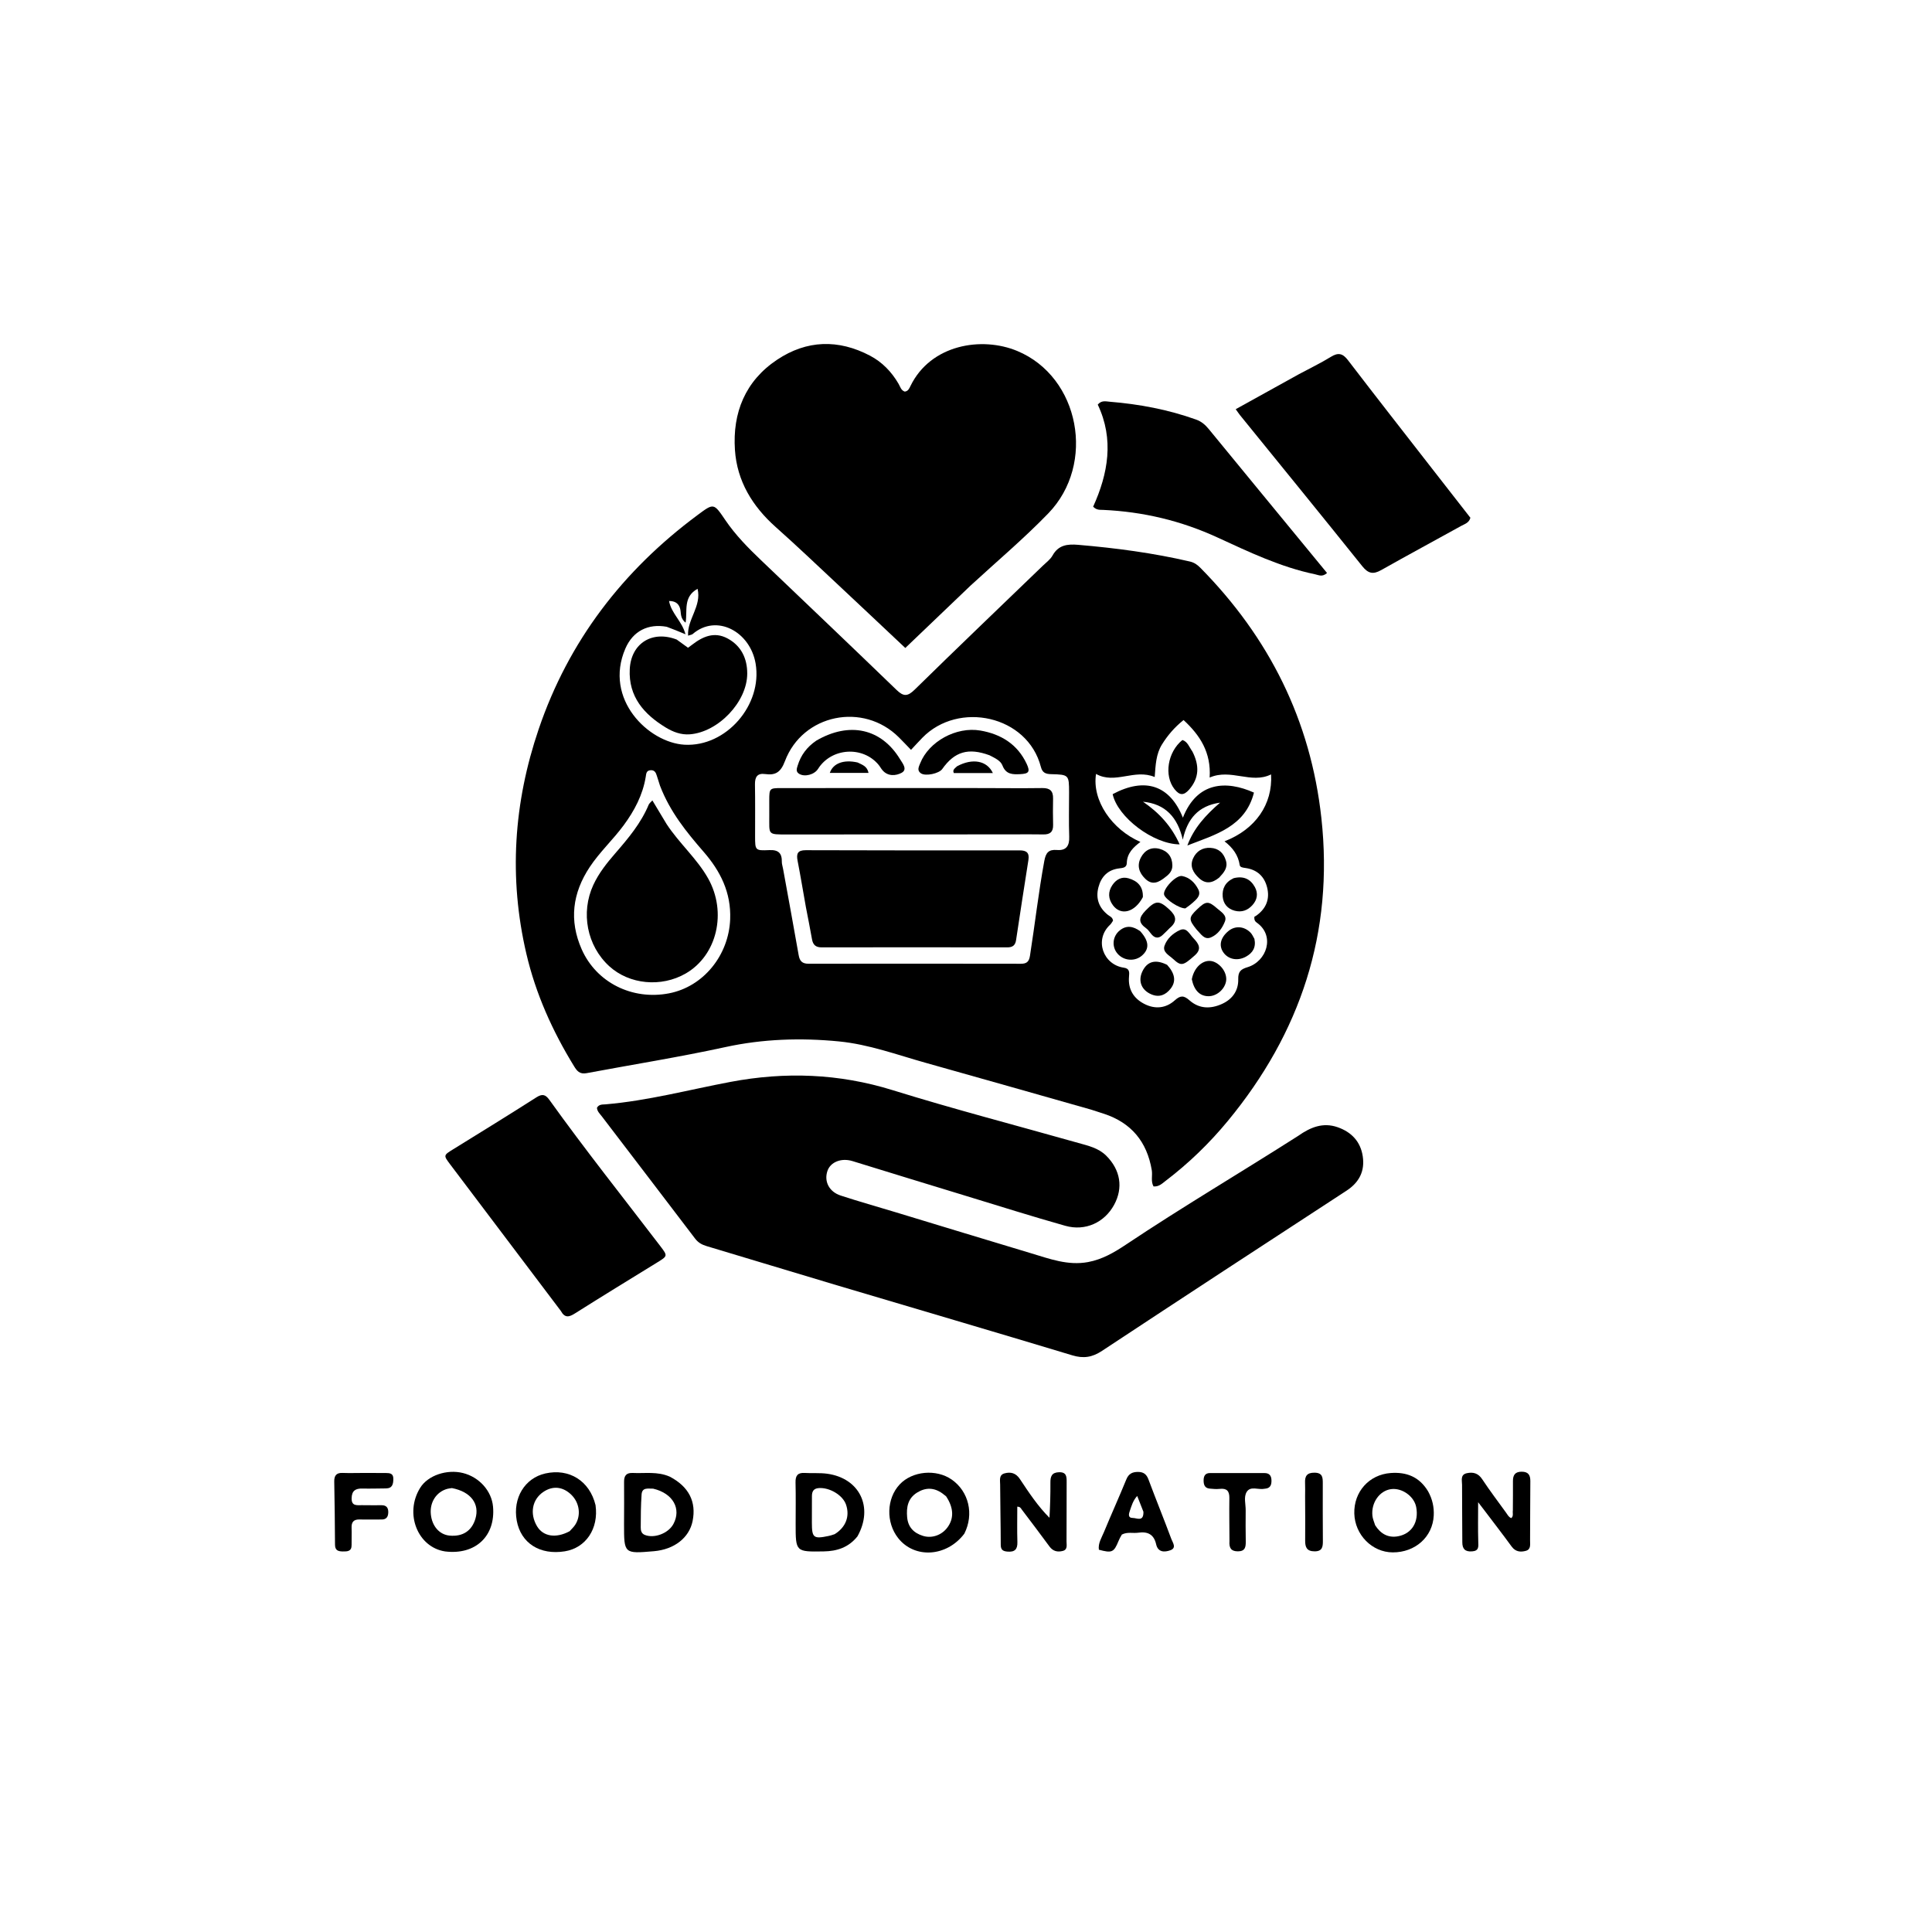 <svg version="1.1" id="Layer_1" xmlns="http://www.w3.org/2000/svg" xmlns:xlink="http://www.w3.org/1999/xlink" x="0px" y="0px"
	 width="100%" viewBox="0 0 1024 1024" enable-background="new 0 0 1024 1024" xml:space="preserve">
<path fill="#000000" opacity="1" stroke="none" 
	d="
M578.064,588.056 
	C548.689,579.726 519.707,571.462 490.688,563.333 
	C475.474,559.071 460.57,553.531 444.681,551.975 
	C424.477,549.997 404.31,550.651 384.525,554.963 
	C360.103,560.285 335.447,564.205 310.904,568.799 
	C307.183,569.495 305.757,567.556 304.226,565.061 
	C292.824,546.479 283.962,526.808 278.985,505.516 
	C269.561,465.204 272.245,425.471 285.515,386.452 
	C301.408,339.723 330.148,302.386 369.619,273.062 
	C378.36,266.568 378.248,266.536 384.457,275.685 
	C389.818,283.586 396.486,290.349 403.367,296.918 
	C427.349,319.811 451.372,342.662 475.216,365.699 
	C478.914,369.273 481.069,369.187 484.809,365.516 
	C507.283,343.463 530.057,321.716 552.717,299.852 
	C554.515,298.118 556.69,296.546 557.863,294.438 
	C561.003,288.797 565.803,288.29 571.475,288.772 
	C591.409,290.466 611.189,293.085 630.694,297.626 
	C632.937,298.148 634.598,299.306 636.153,300.881 
	C672.65,337.82 694.691,381.809 700.359,433.597 
	C706.99,494.18 689.348,547.384 650.805,594.087 
	C641.009,605.958 630.024,616.582 617.781,625.9 
	C615.979,627.271 614.296,629.052 611.398,628.836 
	C609.849,626.133 610.948,623.059 610.466,620.206 
	C607.928,605.176 599.646,595.11 585.1,590.318 
	C582.886,589.588 580.661,588.89 578.064,588.056 
M415.066,460.623 
	C417.83,475.84 420.643,491.049 423.317,506.283 
	C423.872,509.443 425.233,510.809 428.593,510.802 
	C466.077,510.731 503.562,510.757 541.047,510.814 
	C544.055,510.818 545.394,509.831 545.899,506.626 
	C548.538,489.873 550.427,473.009 553.504,456.316 
	C554.3,451.993 555.763,450.15 560.201,450.512 
	C565.129,450.914 566.88,448.315 566.706,443.465 
	C566.426,435.645 566.637,427.807 566.63,419.977 
	C566.622,410.745 566.512,410.548 557.137,410.322 
	C554.286,410.253 552.5,409.616 551.704,406.527 
	C544.636,379.103 507.995,371.39 488.867,391.034 
	C486.929,393.024 485.063,395.084 482.858,397.437 
	C480.55,395.056 478.526,392.907 476.437,390.823 
	C457.554,371.976 425.438,378.458 416.022,403.446 
	C413.86,409.182 411.131,411.057 405.6,410.268 
	C401.363,409.665 400.079,411.846 400.147,415.803 
	C400.305,424.964 400.203,434.128 400.214,443.291 
	C400.222,450.651 400.24,450.93 407.734,450.57 
	C412.583,450.338 414.49,452.223 414.389,456.828 
	C414.367,457.806 414.703,458.792 415.066,460.623 
M604.446,446.24 
	C600.689,449.098 597.358,452.173 597.227,457.438 
	C597.167,459.881 595.132,460.033 593.234,460.257 
	C587.194,460.969 583.665,464.62 582.189,470.278 
	C580.651,476.178 582.421,481.095 587.214,484.903 
	C588.221,485.703 589.667,486.088 589.938,487.963 
	C589.503,488.577 589.053,489.499 588.353,490.151 
	C579.8,498.123 584.755,511.363 595.673,512.9 
	C598.8,513.34 598.593,515.376 598.397,517.689 
	C597.845,524.221 600.717,529.063 606.378,532.026 
	C612.088,535.015 617.896,534.495 622.676,530.196 
	C625.687,527.487 627.476,527.565 630.464,530.207 
	C635.597,534.743 641.656,534.866 647.773,532.068 
	C653.323,529.529 656.434,524.898 656.291,519.045 
	C656.189,514.899 657.716,513.69 661.21,512.633 
	C671.431,509.541 675.899,496.051 666.253,489.113 
	C665.458,488.541 664.633,487.886 664.859,485.886 
	C664.872,485.878 665.485,485.584 666.025,485.19 
	C671.154,481.452 673.132,476.412 671.581,470.294 
	C670.087,464.399 666.197,460.881 660.043,460.044 
	C658.895,459.888 657.251,459.708 657.082,458.55 
	C656.315,453.278 653.385,449.299 649.018,445.915 
	C665.481,439.55 674.615,426.256 673.696,410.451 
	C663.09,415.678 652.439,407.204 641.138,412.119 
	C641.987,398.744 635.989,389.659 627.311,381.637 
	C622.51,385.489 618.872,389.75 615.863,394.591 
	C612.705,399.675 612.482,405.496 612.015,411.844 
	C601.287,407.315 591.05,415.882 580.922,410.2 
	C578.705,424.257 589.324,439.694 604.446,446.24 
M349.82,416.467 
	C349.262,414.722 348.678,412.986 348.155,411.231 
	C347.648,409.529 346.973,408.087 344.809,408.233 
	C342.461,408.39 342.512,410.181 342.237,411.832 
	C340.643,421.427 336.248,429.706 330.525,437.46 
	C324.88,445.107 317.841,451.598 312.572,459.541 
	C303.423,473.334 301.541,487.84 308.312,503.157 
	C316.077,520.724 335.032,530.252 354.57,526.492 
	C372.873,522.97 386.255,506.266 387.005,487.259 
	C387.566,473.059 381.818,461.702 372.961,451.506 
	C363.857,441.026 355.149,430.347 349.82,416.467 
M353.379,332.204 
	C343.531,330.421 335.499,334.427 331.472,343.72 
	C319.833,370.58 343.813,393.652 362.811,394.717 
	C384.895,395.955 404.213,373.603 400.493,351.708 
	C397.618,334.783 379.819,325.127 367.136,336.052 
	C366.699,336.428 365.978,336.474 364.697,336.909 
	C364.177,328.19 371.926,321.361 369.733,312.074 
	C361.941,316.38 364.433,323.639 363.387,330.01 
	C360.269,327.544 361.13,324.772 360.456,322.491 
	C359.669,319.831 357.827,318.539 354.611,318.54 
	C355.824,325.181 361.516,329.259 363.319,336.179 
	C359.571,334.616 356.855,333.484 353.379,332.204 
z"/>
<path fill="#000000" opacity="1" stroke="none" 
	d="
M688.076,602.028 
	C694.625,597.417 701.252,594.747 708.989,597.453 
	C716.37,600.035 721.13,605.118 722.29,612.879 
	C723.457,620.688 720.435,626.687 713.668,631.098 
	C670.409,659.298 627.178,687.542 584.084,715.994 
	C578.888,719.425 574.289,720.151 568.31,718.345 
	C526.71,705.779 485.004,693.566 443.355,681.164 
	C420.384,674.324 397.466,667.31 374.499,660.457 
	C371.996,659.711 370.035,658.609 368.415,656.478 
	C351.987,634.859 335.476,613.304 319.004,591.718 
	C317.922,590.3 316.488,589.035 316.406,587.125 
	C317.507,585.196 319.4,585.458 320.93,585.327 
	C343.402,583.415 365.156,577.583 387.22,573.42 
	C416.122,567.968 444.631,568.964 473.085,577.799 
	C505.663,587.914 538.714,596.504 571.55,605.791 
	C576.823,607.282 582.248,608.471 586.355,612.577 
	C593.881,620.102 595.413,629.559 590.505,638.58 
	C585.403,647.956 575.275,652.698 564.62,649.695 
	C546.998,644.73 529.533,639.202 512.017,633.861 
	C491.953,627.744 471.896,621.599 451.854,615.408 
	C445.997,613.598 440.157,615.821 438.539,620.675 
	C436.704,626.18 439.415,631.647 445.571,633.662 
	C455.214,636.818 464.991,639.566 474.704,642.51 
	C498.603,649.754 522.48,657.069 546.403,664.233 
	C556.248,667.182 565.97,670.895 576.659,668.928 
	C584.264,667.529 590.661,663.758 596.911,659.584 
	C626.706,639.687 657.578,621.496 688.076,602.028 
z"/>
<path fill="#000000" opacity="1" stroke="none" 
	d="
M514.393,310.392 
	C502.748,321.532 491.354,332.424 479.827,343.444 
	C467.518,331.863 455.682,320.672 443.783,309.549 
	C432.957,299.429 422.223,289.203 411.154,279.354 
	C398.792,268.355 390.638,254.989 389.529,238.471 
	C388.205,218.761 394.997,201.92 411.88,190.665 
	C427.604,180.183 444.352,179.713 461.11,188.511 
	C467.567,191.9 472.543,197.052 476.24,203.395 
	C477.132,204.926 477.549,206.888 479.535,207.558 
	C481.365,207.348 481.952,205.861 482.591,204.548 
	C493.262,182.636 520.267,178.132 539.207,186.041 
	C572.27,199.847 580.963,245.9 555.625,272.089 
	C542.654,285.497 528.369,297.528 514.393,310.392 
z"/>
<path fill="#000000" opacity="1" stroke="none" 
	d="
M688.411,198.353 
	C694.304,195.176 700.035,192.44 705.409,189.125 
	C709.34,186.701 711.696,187.305 714.48,190.942 
	C729.256,210.248 744.252,229.385 759.179,248.574 
	C765.913,257.23 772.666,265.872 779.339,274.429 
	C778.618,277.162 776.298,277.73 774.497,278.728 
	C760.377,286.561 746.147,294.199 732.09,302.142 
	C727.817,304.556 725.197,304.052 722.028,300.096 
	C700.585,273.322 678.889,246.75 657.282,220.106 
	C656.665,219.346 656.129,218.519 654.951,216.884 
	C666.18,210.672 677.138,204.608 688.411,198.353 
z"/>
<path fill="#000000" opacity="1" stroke="none" 
	d="
M297.239,694.798 
	C277.558,668.745 258.111,642.973 238.65,617.211 
	C234.957,612.322 235.012,612.34 240.256,609.103 
	C254.983,600.011 269.712,590.921 284.303,581.616 
	C287.462,579.601 289.148,580.114 291.21,582.991 
	C310.12,609.372 330.34,634.763 350.04,660.547 
	C353.932,665.642 353.85,665.736 348.436,669.065 
	C333.836,678.04 319.224,686.995 304.732,696.142 
	C301.687,698.064 299.415,698.756 297.239,694.798 
z"/>
<path fill="#000000" opacity="1" stroke="none" 
	d="
M665.892,258.133 
	C678.525,273.494 690.929,288.582 703.356,303.698 
	C700.79,306.004 698.901,304.773 697.063,304.393 
	C678.796,300.615 662.06,292.59 645.323,284.889 
	C625.944,275.972 605.816,271.211 584.639,270.255 
	C583.028,270.182 581.264,270.477 579.388,268.555 
	C587.325,251.055 590.575,232.839 581.833,214.453 
	C583.823,212.049 586.136,212.761 588.159,212.925 
	C603.812,214.192 619.133,217.076 633.969,222.387 
	C636.806,223.402 638.824,225.165 640.638,227.376 
	C648.978,237.539 657.322,247.698 665.892,258.133 
z"/>
<path fill="#000000" opacity="1" stroke="none" 
	d="
M801.847,800.405 
	C801.871,794.994 801.939,790.005 801.895,785.017 
	C801.867,781.808 803.049,780.016 806.547,780.032 
	C810.056,780.047 811.142,781.843 811.111,785.064 
	C811.009,795.54 811.045,806.017 810.97,816.493 
	C810.955,818.574 811.517,821.196 808.76,821.966 
	C805.942,822.754 803.258,822.511 801.221,819.724 
	C796.514,813.282 791.634,806.967 786.821,800.603 
	C786.029,799.556 785.223,798.521 783.441,796.203 
	C783.441,804.067 783.303,810.551 783.507,817.024 
	C783.593,819.745 783.96,822.01 780.198,822.267 
	C776.522,822.519 775.055,820.977 775.056,817.396 
	C775.059,807.252 774.887,797.108 774.922,786.965 
	C774.93,784.674 773.881,781.592 777.466,780.822 
	C780.773,780.111 783.472,780.795 785.592,784.007 
	C789.619,790.107 794.057,795.935 798.337,801.868 
	C799.087,802.908 799.658,804.153 801.02,804.634 
	C802.319,803.484 801.616,802.059 801.847,800.405 
z"/>
<path fill="#000000" opacity="1" stroke="none" 
	d="
M556.241,804.456 
	C556.591,798.166 556.792,792.022 556.736,785.88 
	C556.706,782.585 557.408,780.432 561.291,780.313 
	C565.31,780.189 565.36,782.666 565.346,785.546 
	C565.295,796.03 565.352,806.515 565.282,816.998 
	C565.269,818.864 565.985,821.329 563.29,822.027 
	C560.554,822.736 558.119,822.239 556.247,819.677 
	C551.436,813.096 546.483,806.621 541.575,800.112 
	C541.105,799.488 540.825,798.613 539.184,798.556 
	C539.184,804.814 539.039,811.055 539.237,817.286 
	C539.363,821.225 537.812,822.714 533.928,822.377 
	C531.492,822.165 530.42,821.378 530.417,818.732 
	C530.404,808.097 530.134,797.462 530.098,786.827 
	C530.091,784.657 529.346,781.756 532.407,780.92 
	C535.663,780.029 538.423,780.684 540.564,783.913 
	C545.32,791.082 550.07,798.284 556.241,804.456 
z"/>
<path fill="#000000" opacity="1" stroke="none" 
	d="
M235.969,822.299 
	C221.43,820.151 214.186,802.244 222.726,788.537 
	C226.824,781.96 236.86,778.621 245.373,780.731 
	C254,782.87 260.577,790.219 261.316,798.546 
	C262.699,814.117 252.081,824.25 235.969,822.299 
M239.522,788.713 
	C238.702,788.845 237.86,788.901 237.065,789.122 
	C231.284,790.727 227.73,796.219 228.345,802.545 
	C228.962,808.899 232.898,813.391 238.293,813.899 
	C245.236,814.553 250.069,811.396 251.981,804.958 
	C254.31,797.117 249.64,790.667 239.522,788.713 
z"/>
<path fill="#000000" opacity="1" stroke="none" 
	d="
M315.65,797.761 
	C317.401,810.259 310.478,820.432 299.384,822.225 
	C286.158,824.362 276.059,817.92 273.883,805.957 
	C271.708,793.998 278.142,783.406 289.069,780.957 
	C301.654,778.136 312.529,784.869 315.65,797.761 
M301.903,811.588 
	C302.891,810.471 304.032,809.454 304.84,808.219 
	C308.088,803.256 307.187,796.501 302.818,792.258 
	C298.311,787.881 292.947,787.354 287.913,790.793 
	C282.038,794.808 280.685,802.258 284.622,808.918 
	C287.798,814.292 294.504,815.557 301.903,811.588 
z"/>
<path fill="#000000" opacity="1" stroke="none" 
	d="
M511.108,812.892 
	C501.754,825.239 484.771,826.233 476.071,815.258 
	C469.47,806.932 469.832,794.221 476.884,786.74 
	C483.573,779.645 496.223,778.484 504.442,784.213 
	C513.46,790.498 516.366,802.53 511.108,812.892 
M501.454,793.081 
	C500.802,792.57 500.168,792.035 499.497,791.551 
	C495.109,788.386 490.601,788.277 486.038,791.127 
	C481.145,794.185 480.348,798.942 480.805,804.154 
	C481.267,809.427 484.324,812.538 489.229,814.054 
	C493.832,815.477 498.992,813.741 502.028,809.751 
	C505.641,805.003 505.623,799.389 501.454,793.081 
z"/>
<path fill="#000000" opacity="1" stroke="none" 
	d="
M756.877,790.37 
	C759.25,794.593 760.118,798.867 759.913,803.218 
	C759.379,814.605 750.091,822.844 738.166,822.794 
	C727.255,822.748 718.101,813.478 717.809,802.179 
	C717.51,790.649 725.687,781.556 737.1,780.728 
	C745.39,780.126 752.198,782.647 756.877,790.37 
M728.857,808.412 
	C731.717,812.878 735.668,815.265 741.052,814.25 
	C748.332,812.879 752.099,806.637 750.615,798.779 
	C749.535,793.058 743.048,788.452 737.233,789.278 
	C731.15,790.142 726.672,796.505 727.408,803.402 
	C727.564,804.867 728.14,806.288 728.857,808.412 
z"/>
<path fill="#000000" opacity="1" stroke="none" 
	d="
M354.987,782.656 
	C365.133,787.971 369.154,795.989 367.094,806.192 
	C365.305,815.054 357.374,821.239 346.608,822.169 
	C330.756,823.538 330.75,823.538 330.755,807.904 
	C330.758,800.428 330.866,792.951 330.772,785.477 
	C330.731,782.147 331.942,780.532 335.432,780.702 
	C341.858,781.015 348.422,779.776 354.987,782.656 
M346.201,789.02 
	C343.671,789.118 340.329,788.104 340.053,792.1 
	C339.653,797.88 339.61,803.691 339.601,809.489 
	C339.599,811.06 339.837,812.791 341.809,813.56 
	C346.842,815.522 354.264,812.713 356.924,807.748 
	C361.197,799.772 356.823,791.526 346.201,789.02 
z"/>
<path fill="#000000" opacity="1" stroke="none" 
	d="
M454.464,814.315 
	C449.696,820.27 443.511,822.164 436.574,822.279 
	C421.705,822.525 421.707,822.514 421.71,807.717 
	C421.712,800.395 421.835,793.07 421.651,785.753 
	C421.561,782.161 422.752,780.469 426.5,780.695 
	C430.481,780.936 434.527,780.568 438.456,781.111 
	C455.626,783.485 463.136,798.854 454.464,814.315 
M442.402,813.135 
	C448.31,809.492 450.55,803.624 448.395,797.434 
	C446.651,792.425 439.682,788.293 433.946,788.719 
	C431.11,788.929 430.339,790.589 430.341,793.05 
	C430.343,797.69 430.309,802.33 430.312,806.97 
	C430.317,815.117 431.157,815.779 439.282,814.069 
	C440.092,813.898 440.889,813.665 442.402,813.135 
z"/>
<path fill="#000000" opacity="1" stroke="none" 
	d="
M594.606,813.346 
	C593.823,814.658 593.281,815.685 592.844,816.755 
	C590.374,822.795 589.39,823.255 582.425,821.385 
	C581.946,817.936 583.867,815.061 585.091,812.097 
	C588.961,802.721 593.154,793.477 596.99,784.087 
	C598.214,781.09 600.186,780.155 603.132,780.152 
	C605.983,780.15 607.64,781.281 608.687,784.082 
	C612.644,794.673 616.914,805.148 620.854,815.745 
	C621.541,817.593 623.776,820.425 620.302,821.673 
	C617.236,822.775 613.75,822.832 612.777,818.504 
	C611.585,813.204 608.282,811.636 603.254,812.369 
	C600.491,812.772 597.598,811.812 594.606,813.346 
M606.039,801.268 
	C604.989,798.599 603.938,795.931 602.734,792.874 
	C600.416,795.495 599.788,798.081 598.915,800.538 
	C598.282,802.317 597.623,804.558 600.471,804.553 
	C602.525,804.549 606.187,806.798 606.039,801.268 
z"/>
<path fill="#000000" opacity="1" stroke="none" 
	d="
M192.999,780.693 
	C197.158,780.705 200.819,780.719 204.48,780.727 
	C206.616,780.732 208.51,780.899 208.476,783.839 
	C208.443,786.618 207.99,788.869 204.53,788.891 
	C200.37,788.917 196.208,789.063 192.052,788.959 
	C188.421,788.869 186.46,790.125 186.37,794.075 
	C186.27,798.433 189.248,797.734 191.828,797.775 
	C195.321,797.831 198.817,797.809 202.311,797.801 
	C204.896,797.795 205.856,799.277 205.79,801.627 
	C205.726,803.92 204.823,805.409 202.197,805.367 
	C198.371,805.307 194.539,805.475 190.716,805.35 
	C187.468,805.243 186.215,806.679 186.351,809.842 
	C186.481,812.831 186.288,815.833 186.352,818.826 
	C186.426,822.287 184.162,822.338 181.657,822.304 
	C179.186,822.271 177.569,821.728 177.561,818.679 
	C177.531,807.535 177.333,796.39 177.157,785.247 
	C177.109,782.22 178.197,780.556 181.519,780.681 
	C185.175,780.819 188.84,780.7 192.999,780.693 
z"/>
<path fill="#000000" opacity="1" stroke="none" 
	d="
M651.646,816.824 
	C651.611,808.866 651.483,801.389 651.586,793.915 
	C651.636,790.266 650.209,788.746 646.53,789.132 
	C644.73,789.321 642.871,789.175 641.061,788.982 
	C638.531,788.712 637.937,786.899 637.938,784.683 
	C637.939,782.377 638.712,780.751 641.318,780.75 
	C650.954,780.743 660.589,780.784 670.225,780.759 
	C672.784,780.752 673.811,782.15 673.899,784.462 
	C673.988,786.833 673.429,788.806 670.545,789.032 
	C670.379,789.045 670.211,789.047 670.049,789.081 
	C666.928,789.738 662.817,787.465 660.789,790.72 
	C659.081,793.463 660.285,797.22 660.237,800.524 
	C660.158,806.005 660.213,811.489 660.279,816.971 
	C660.315,819.895 660.011,822.235 656.125,822.24 
	C652.557,822.243 651.377,820.55 651.646,816.824 
z"/>
<path fill="#000000" opacity="1" stroke="none" 
	d="
M691.729,793.02 
	C691.727,790.359 691.825,788.189 691.713,786.03 
	C691.524,782.393 692.68,780.494 696.799,780.557 
	C701.085,780.623 701.105,783.225 701.103,786.222 
	C701.094,796.382 701.065,806.542 701.149,816.701 
	C701.175,819.87 700.862,822.271 696.723,822.244 
	C692.596,822.217 691.723,820.033 691.765,816.499 
	C691.857,808.839 691.756,801.177 691.729,793.02 
z"/>
<path fill="#000000" opacity="1" stroke="none" 
	d="
M427.13,480.726 
	C425.62,472.27 424.294,464.22 422.737,456.215 
	C422.009,452.475 422.731,450.609 427.049,450.622 
	C464.859,450.739 502.669,450.76 540.479,450.717 
	C544.227,450.713 545.661,452.119 545.081,455.814 
	C542.862,469.948 540.654,484.083 538.546,498.234 
	C538.114,501.133 536.654,502.129 533.849,502.125 
	C501.036,502.078 468.223,502.072 435.41,502.12 
	C432.324,502.124 430.888,500.741 430.376,497.821 
	C429.4,492.25 428.279,486.705 427.13,480.726 
z"/>
<path fill="#000000" opacity="1" stroke="none" 
	d="
M520,417.698 
	C531.156,417.714 541.814,417.836 552.468,417.69 
	C556.546,417.633 558.247,419.267 558.149,423.28 
	C558.034,427.939 558.071,432.605 558.169,437.265 
	C558.245,440.892 556.555,442.34 552.999,442.262 
	C547.507,442.141 542.01,442.233 536.516,442.235 
	C496.887,442.251 457.259,442.262 417.631,442.285 
	C406.508,442.291 407.806,442.614 407.733,432.182 
	C407.714,429.518 407.718,426.853 407.724,424.189 
	C407.74,417.857 407.873,417.704 414.102,417.701 
	C442.741,417.689 471.38,417.688 500.019,417.685 
	C506.512,417.685 513.006,417.693 520,417.698 
z"/>
<path fill="#000000" opacity="1" stroke="none" 
	d="
M524.499,400.324 
	C513.215,396.17 505.939,398.357 499.405,407.601 
	C497.7,410.014 490.588,411.543 488.123,409.889 
	C485.838,408.356 487.019,406.325 487.734,404.523 
	C492.288,393.048 506.808,384.988 519.644,387.21 
	C530.548,389.097 539.287,394.454 544.152,404.848 
	C546.127,409.07 545.313,410.109 540.648,410.322 
	C536.695,410.501 533.162,410.498 531.335,405.741 
	C530.339,403.146 527.367,401.821 524.499,400.324 
z"/>
<path fill="#000000" opacity="1" stroke="none" 
	d="
M432.657,392.546 
	C450.233,382.323 467.129,386.126 477.028,402.371 
	C478.407,404.634 481.186,407.853 477.816,409.636 
	C474.924,411.166 470.66,411.655 467.737,408.241 
	C466.983,407.361 466.438,406.303 465.7,405.407 
	C457.298,395.211 440.628,396.31 433.585,407.51 
	C431.652,410.585 426.541,411.928 423.602,410.168 
	C421.629,408.987 422.313,407.306 422.787,405.75 
	C424.446,400.304 427.645,395.96 432.657,392.546 
z"/>
<path fill="#000000" opacity="1" stroke="none" 
	d="
M454.553,404.135 
	C457.077,405.388 459.626,406.085 460.344,409.665 
	C453.385,409.665 446.619,409.665 439.807,409.665 
	C441.542,404.595 447.097,402.438 454.553,404.135 
z"/>
<path fill="#000000" opacity="1" stroke="none" 
	d="
M507.254,406.144 
	C515.417,401.73 523.144,403.101 526.237,409.728 
	C519.184,409.728 512.369,409.728 505.547,409.728 
	C504.724,408.05 506.037,407.306 507.254,406.144 
z"/>
<path fill="#000000" opacity="1" stroke="none" 
	d="
M605.811,424.932 
	C614.365,430.752 620.961,437.95 625.231,447.541 
	C611.185,447.429 592.344,433.092 589.734,420.915 
	C606.898,411.764 620.055,416.173 626.958,433.387 
	C634.468,414.317 649.879,413.487 664.623,420.096 
	C660.041,438.242 644.11,442.352 629.329,448.121 
	C632.708,438.927 639.089,431.974 646.663,425.42 
	C635.168,427.051 629.31,433.939 626.902,445.057 
	C624.166,433.144 617.624,426.064 605.811,424.932 
z"/>
<path fill="#000000" opacity="1" stroke="none" 
	d="
M631.972,398.275 
	C635.781,405.654 635.653,412.371 630.241,418.526 
	C627.394,421.763 625.171,421.633 622.496,418.248 
	C616.857,411.111 618.828,398.592 626.693,392.217 
	C629.491,393.103 630.248,395.885 631.972,398.275 
z"/>
<path fill="#000000" opacity="1" stroke="none" 
	d="
M631.683,519.006 
	C633.096,511.711 638.919,507.597 643.89,509.967 
	C648.028,511.939 650.651,516.621 649.77,520.462 
	C648.794,524.714 644.606,528.088 640.398,528.012 
	C635.921,527.931 632.896,524.948 631.683,519.006 
z"/>
<path fill="#000000" opacity="1" stroke="none" 
	d="
M646.139,465.185 
	C642.462,468.153 639.043,468.657 635.598,465.505 
	C632.43,462.607 630.446,459.148 632.379,454.925 
	C634.082,451.205 637.298,449.131 641.574,449.382 
	C645.899,449.636 648.537,452.064 649.764,456.156 
	C650.904,459.958 648.703,462.454 646.139,465.185 
z"/>
<path fill="#000000" opacity="1" stroke="none" 
	d="
M653.866,465.452 
	C659.069,464.161 662.736,465.877 665.077,470.112 
	C666.956,473.509 666.398,476.875 663.804,479.744 
	C661.286,482.53 658.102,483.685 654.395,482.698 
	C650.628,481.695 648.38,479.004 648.057,475.271 
	C647.689,471.022 649.384,467.526 653.866,465.452 
z"/>
<path fill="#000000" opacity="1" stroke="none" 
	d="
M618.584,511.377 
	C622.829,516.033 623.447,520.236 620.441,524.037 
	C617.846,527.317 614.507,528.789 610.351,527.073 
	C604.997,524.862 603.063,519.96 605.478,514.884 
	C608.018,509.546 612.337,508.282 618.584,511.377 
z"/>
<path fill="#000000" opacity="1" stroke="none" 
	d="
M605.74,475.493 
	C601.474,483.611 594.103,485.493 589.889,479.818 
	C587.344,476.39 587.169,472.697 589.565,469.132 
	C591.58,466.135 594.516,464.479 598.13,465.519 
	C602.815,466.867 605.969,469.766 605.74,475.493 
z"/>
<path fill="#000000" opacity="1" stroke="none" 
	d="
M617.818,464.761 
	C614.183,467.719 610.771,469.436 606.987,465.742 
	C603.678,462.512 602.481,458.726 604.701,454.492 
	C606.783,450.519 610.357,448.742 614.697,449.936 
	C618.91,451.095 621.331,454.104 621.376,458.715 
	C621.401,461.305 620.08,463.079 617.818,464.761 
z"/>
<path fill="#000000" opacity="1" stroke="none" 
	d="
M604.364,493.588 
	C609.049,498.835 609.281,502.866 605.385,506.374 
	C601.657,509.733 595.747,509.35 592.377,505.531 
	C589.128,501.851 589.607,496.255 593.523,493.115 
	C597.066,490.275 600.604,490.875 604.364,493.588 
z"/>
<path fill="#000000" opacity="1" stroke="none" 
	d="
M664.87,497.626 
	C665.825,502.223 663.901,505.098 660.387,507.047 
	C655.931,509.516 650.954,508.504 648.366,504.742 
	C645.865,501.105 646.899,496.9 651.153,493.416 
	C654.66,490.543 659.486,490.883 662.836,494.347 
	C663.624,495.163 664.11,496.272 664.87,497.626 
z"/>
<path fill="#000000" opacity="1" stroke="none" 
	d="
M634.25,492.722 
	C629.946,487.403 629.99,486.29 634.401,482.053 
	C639.187,477.456 640.402,477.359 645.263,481.613 
	C647.33,483.423 650.504,485.162 649.224,488.424 
	C647.845,491.938 645.472,495.28 641.857,496.83 
	C638.311,498.351 636.569,495.055 634.25,492.722 
z"/>
<path fill="#000000" opacity="1" stroke="none" 
	d="
M619.973,491.888 
	C618.527,493.313 617.373,494.518 616.141,495.638 
	C614.2,497.401 612.276,497.389 610.486,495.388 
	C609.486,494.271 608.697,492.877 607.512,492.03 
	C603.161,488.922 603.567,486.347 607.221,482.589 
	C612.413,477.249 614.292,476.936 619.859,482.143 
	C623.285,485.348 624.285,488.3 619.973,491.888 
z"/>
<path fill="#000000" opacity="1" stroke="none" 
	d="
M632.664,497.391 
	C635.609,500.476 636.96,503.11 633.228,506.411 
	C627.063,511.866 626.084,512.263 621.72,508.226 
	C619.644,506.305 616.013,504.617 617.234,501.203 
	C618.573,497.455 621.788,494.553 625.408,492.95 
	C629.011,491.355 630.42,495.119 632.664,497.391 
z"/>
<path fill="#000000" opacity="1" stroke="none" 
	d="
M628.274,481.459 
	C624.943,481.533 617.788,476.719 617.016,474.268 
	C616.124,471.437 623.213,463.674 626.556,464.312 
	C630.498,465.064 633.34,467.862 635.109,471.374 
	C636.752,474.635 634.2,476.603 632.106,478.51 
	C631.006,479.512 629.776,480.374 628.274,481.459 
z"/>
<path fill="#000000" opacity="1" stroke="none" 
	d="
M353.28,436.727 
	C360.044,447.067 369.353,454.992 375.293,465.534 
	C385.422,483.512 380.091,506.382 363.405,515.992 
	C350.476,523.438 333.534,521.814 322.916,512.111 
	C311.102,501.314 307.688,483.717 314.472,469.042 
	C317.377,462.759 321.651,457.415 326.109,452.27 
	C333.001,444.315 339.744,436.322 343.839,426.463 
	C344.124,425.778 344.849,425.275 345.772,424.233 
	C348.356,428.545 350.719,432.487 353.28,436.727 
z"/>
<path fill="#000000" opacity="1" stroke="none" 
	d="
M358.656,338.975 
	C360.837,340.515 362.688,341.872 364.667,343.323 
	C365.433,342.758 366.099,342.289 366.742,341.791 
	C372.443,337.376 378.578,334.613 385.605,338.384 
	C392.906,342.303 396.058,349.068 396.052,356.989 
	C396.042,372.041 380.643,388.061 365.639,389.203 
	C360.929,389.561 356.725,387.946 352.879,385.608 
	C341.308,378.574 333.057,369.236 333.782,354.69 
	C334.462,341.031 345.617,333.961 358.656,338.975 
z"/>
</svg>